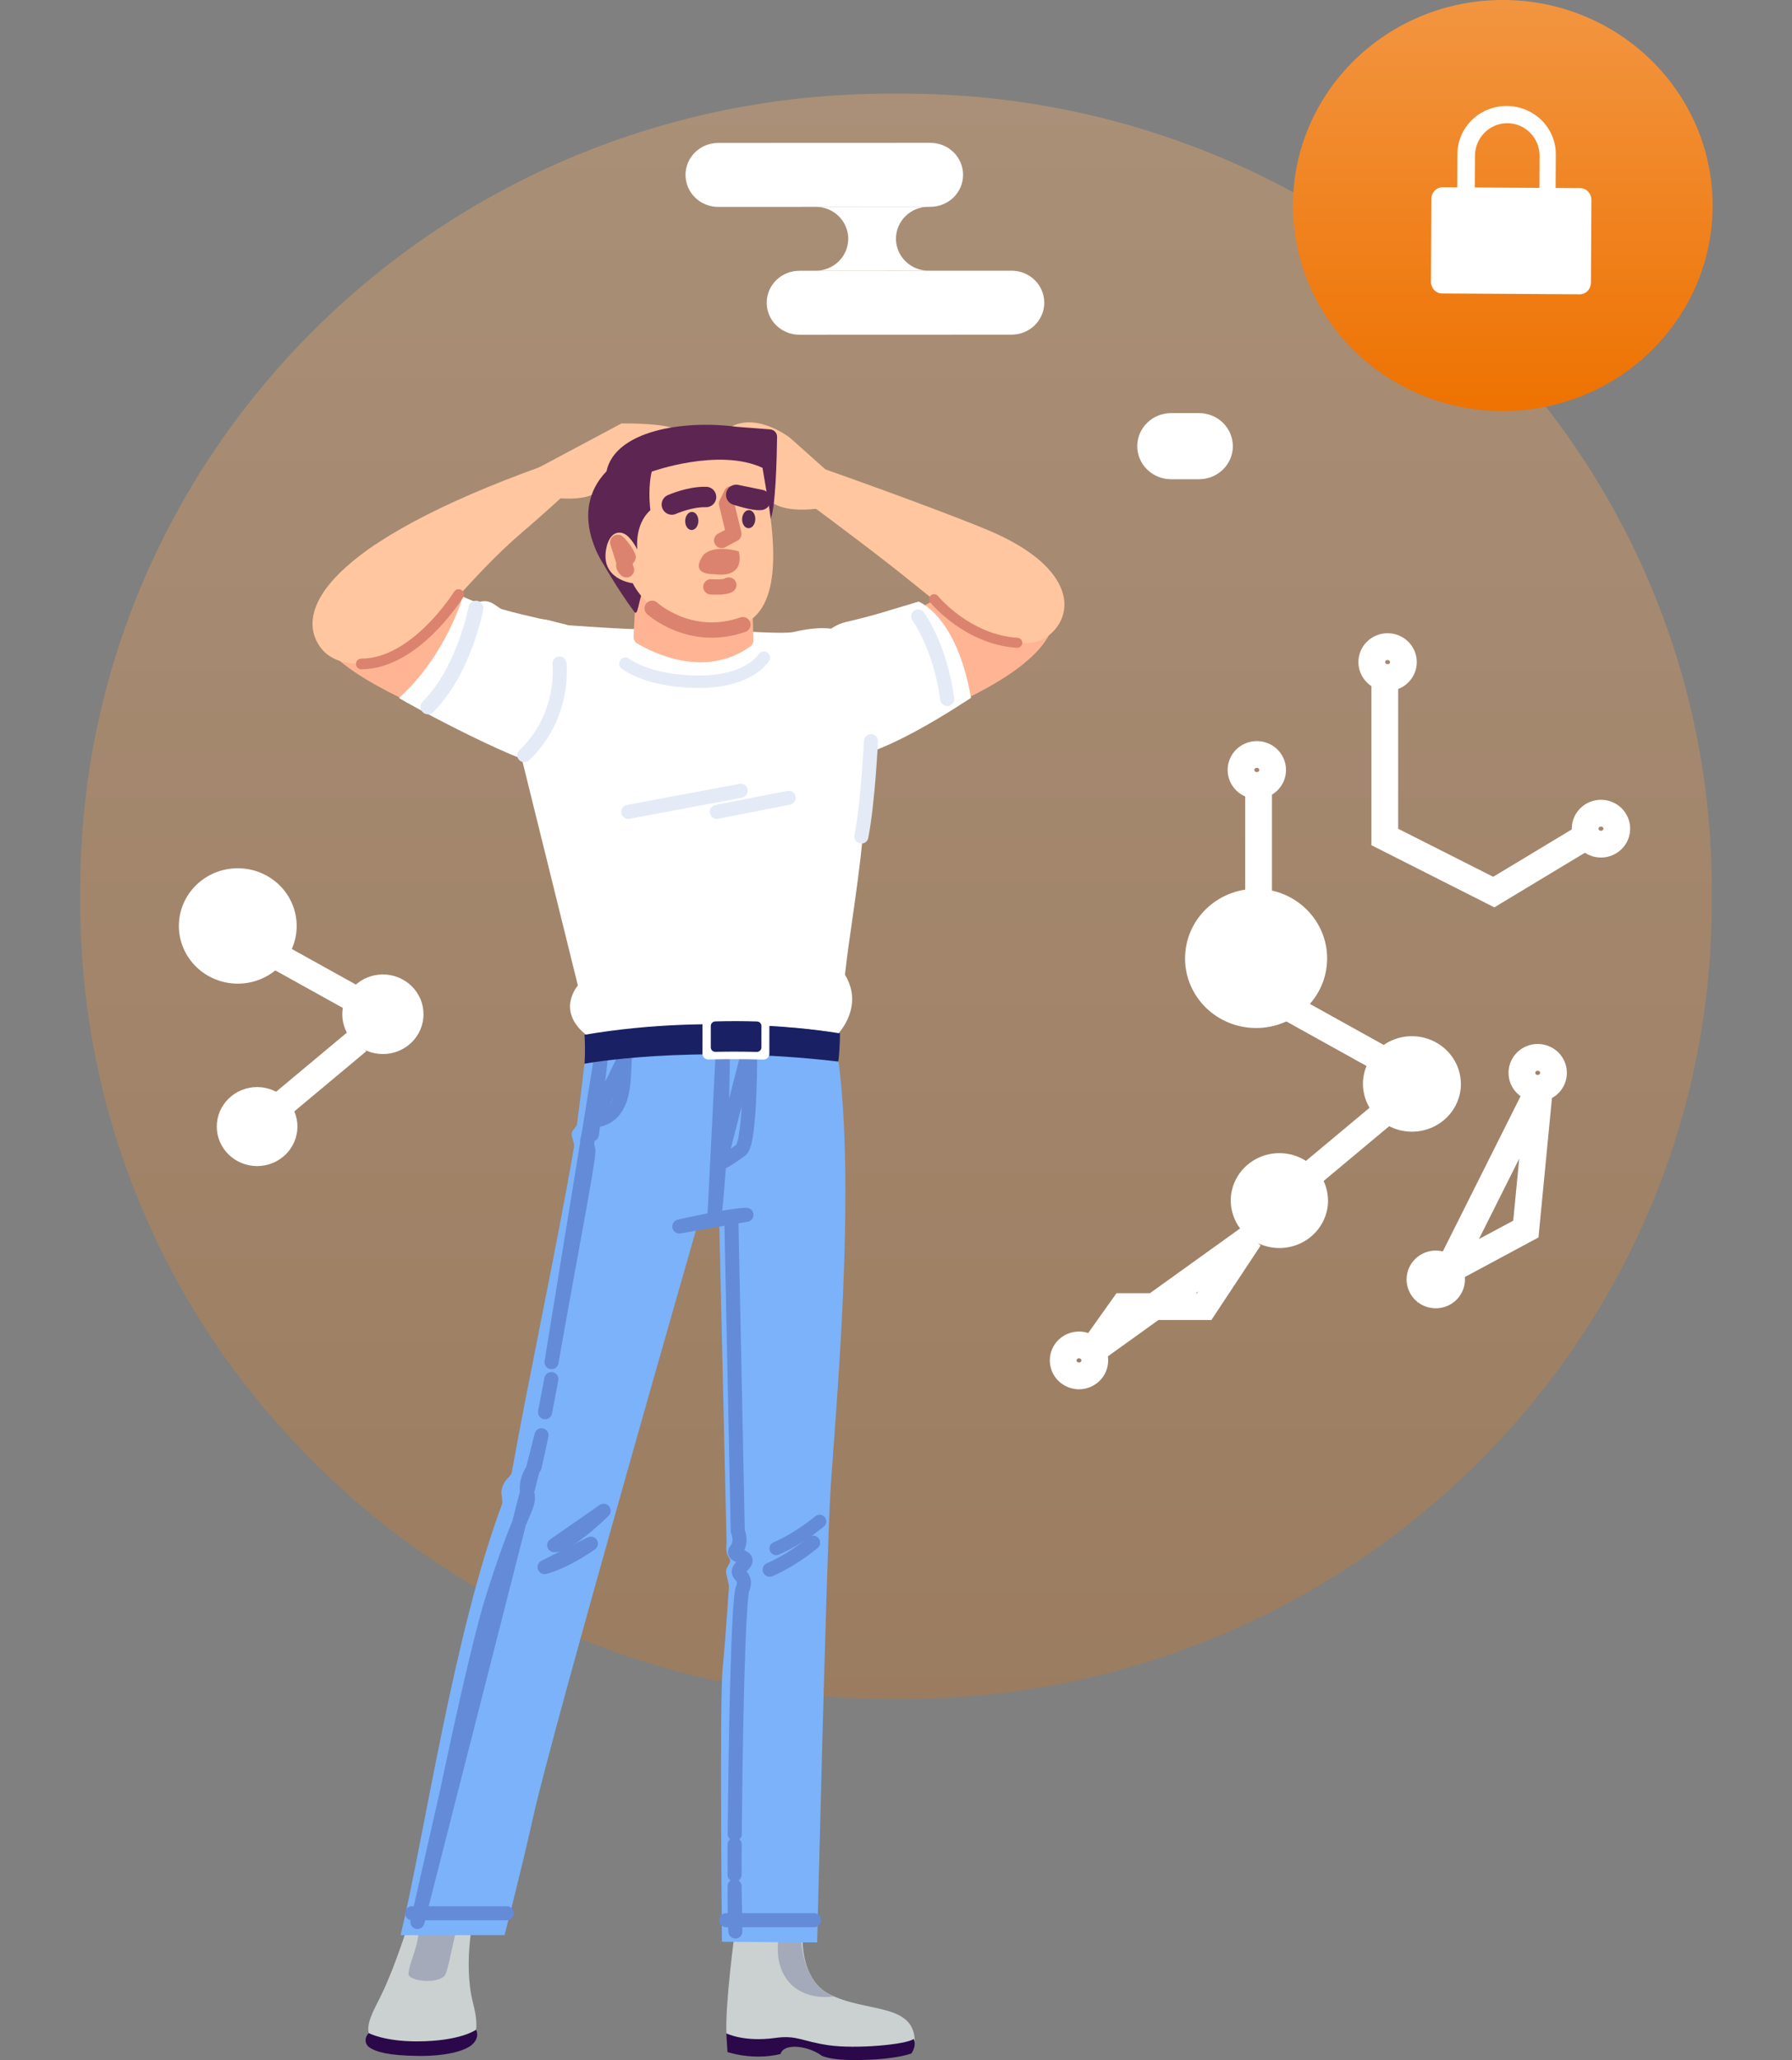 <svg width="134" height="154" viewBox="0 0 134 154" fill="none" xmlns="http://www.w3.org/2000/svg">
<rect x="0" y="0" width="134" height="154" fill="#808080" stroke="none"/>
<path fill-rule="evenodd" clip-rule="evenodd" d="M6 67.499V66.5C6 33.639 33.083 7 66.492 7H67.508C100.916 7 128 33.639 128 66.5V67.499C128 100.361 100.917 127 67.508 127H66.492C33.083 127 6 100.361 6 67.499Z" fill="#EE7201" fill-opacity="0.25"/>
<path fill-rule="evenodd" clip-rule="evenodd" d="M6 67.499V66.5C6 33.639 33.083 7 66.492 7H67.508C100.916 7 128 33.639 128 66.5V67.499C128 100.361 100.917 127 67.508 127H66.492C33.083 127 6 100.361 6 67.499Z" fill="url(#paint0_linear)" fill-opacity="0.15"/>
<path fill-rule="evenodd" clip-rule="evenodd" d="M22.163 69.651C22.105 70.214 21.934 70.761 21.66 71.26C21.386 71.759 21.015 72.2 20.567 72.559C20.119 72.917 19.603 73.186 19.049 73.349C18.495 73.512 17.914 73.567 17.338 73.51C16.763 73.453 16.204 73.286 15.695 73.018C15.185 72.75 14.735 72.386 14.369 71.947C14.003 71.509 13.729 71.004 13.562 70.461C13.395 69.919 13.339 69.35 13.397 68.786C13.514 67.648 14.088 66.602 14.993 65.878C15.898 65.154 17.059 64.812 18.221 64.927C19.384 65.041 20.452 65.604 21.191 66.49C21.93 67.376 22.28 68.513 22.163 69.651Z" fill="white"/>
<path d="M26.75 77.817L20.018 83.44M20.683 71.453L26.262 74.55L20.683 71.453Z" stroke="white" stroke-width="2"/>
<path fill-rule="evenodd" clip-rule="evenodd" d="M22.227 84.512C22.187 84.897 22.07 85.272 21.882 85.614C21.695 85.955 21.441 86.257 21.134 86.503C20.827 86.748 20.474 86.932 20.095 87.044C19.715 87.156 19.317 87.193 18.923 87.154C18.529 87.115 18.147 87.001 17.798 86.817C17.449 86.633 17.14 86.384 16.89 86.084C16.639 85.784 16.451 85.438 16.337 85.067C16.223 84.695 16.185 84.305 16.225 83.919C16.305 83.14 16.698 82.424 17.317 81.928C17.937 81.433 18.732 81.198 19.528 81.277C20.324 81.355 21.055 81.74 21.561 82.347C22.067 82.954 22.307 83.732 22.227 84.512ZM31.654 76.118C31.614 76.506 31.496 76.883 31.308 77.228C31.119 77.572 30.862 77.876 30.553 78.123C30.244 78.37 29.889 78.555 29.507 78.668C29.125 78.781 28.724 78.818 28.327 78.779C27.93 78.74 27.545 78.625 27.194 78.44C26.842 78.255 26.531 78.004 26.279 77.701C26.026 77.399 25.837 77.051 25.723 76.677C25.608 76.302 25.569 75.91 25.609 75.521C25.69 74.736 26.086 74.015 26.709 73.516C27.334 73.016 28.134 72.78 28.936 72.859C29.738 72.939 30.474 73.326 30.984 73.937C31.494 74.548 31.735 75.332 31.654 76.118ZM53.704 15.466L69.575 15.46C70.223 15.459 70.844 15.207 71.302 14.759C71.759 14.31 72.016 13.702 72.016 13.068C72.016 12.434 71.758 11.825 71.3 11.377C70.842 10.929 70.221 10.677 69.573 10.678L53.702 10.684C53.381 10.685 53.064 10.747 52.767 10.867C52.471 10.987 52.202 11.164 51.976 11.386C51.518 11.834 51.261 12.443 51.261 13.077C51.262 13.711 51.519 14.319 51.977 14.767C52.436 15.215 53.057 15.467 53.704 15.466H53.704ZM59.775 25.023L75.646 25.017C76.293 25.016 76.914 24.764 77.372 24.315C77.83 23.867 78.087 23.259 78.086 22.624C78.086 21.99 77.829 21.382 77.37 20.934C76.912 20.486 76.291 20.234 75.644 20.234L59.772 20.241C59.451 20.241 59.134 20.303 58.838 20.424C58.542 20.544 58.273 20.72 58.046 20.942C57.588 21.391 57.331 21.999 57.332 22.634C57.332 23.268 57.59 23.876 58.048 24.324C58.506 24.772 59.127 25.024 59.775 25.023Z" fill="white"/>
<path fill-rule="evenodd" clip-rule="evenodd" d="M61.038 15.46V15.458L69.438 15.454C68.79 15.455 68.169 15.707 67.712 16.155C67.254 16.604 66.997 17.212 66.997 17.847C66.998 18.481 67.255 19.089 67.713 19.537C68.171 19.985 68.793 20.237 69.44 20.236L61.04 20.24V20.239C61.678 20.226 62.286 19.968 62.733 19.521C63.179 19.074 63.429 18.474 63.429 17.848C63.429 17.223 63.178 16.622 62.731 16.176C62.284 15.729 61.676 15.472 61.038 15.459V15.46ZM99.212 72.168C98.918 75.026 96.313 77.11 93.394 76.822C90.474 76.534 88.347 73.983 88.641 71.124C88.935 68.266 91.54 66.182 94.459 66.47C97.378 66.758 99.507 69.309 99.212 72.168Z" fill="white"/>
<path d="M103.726 83.013L95.608 89.793M96.411 75.337L103.138 79.073L96.411 75.337Z" stroke="white" stroke-width="2"/>
<path fill-rule="evenodd" clip-rule="evenodd" d="M99.29 90.09C99.193 91.03 98.719 91.894 97.972 92.492C97.225 93.09 96.266 93.372 95.306 93.277C94.346 93.183 93.463 92.718 92.853 91.987C92.243 91.255 91.954 90.316 92.051 89.376C92.155 88.442 92.632 87.586 93.378 86.995C94.123 86.404 95.077 86.125 96.032 86.219C96.986 86.314 97.864 86.773 98.474 87.498C99.084 88.223 99.377 89.155 99.289 90.09H99.29ZM109.227 81.37C109.129 82.317 108.652 83.187 107.899 83.789C107.146 84.391 106.18 84.676 105.213 84.58C104.246 84.485 103.357 84.017 102.743 83.28C102.128 82.543 101.837 81.597 101.935 80.65C102.042 79.71 102.523 78.851 103.274 78.257C104.025 77.663 104.984 77.383 105.945 77.478C106.905 77.573 107.788 78.035 108.402 78.764C109.017 79.492 109.313 80.429 109.226 81.37" fill="white"/>
<path fill-rule="evenodd" clip-rule="evenodd" d="M81.866 101.696C81.866 102.003 81.741 102.297 81.519 102.515C81.297 102.732 80.997 102.854 80.683 102.854C80.369 102.854 80.069 102.732 79.847 102.515C79.625 102.297 79.501 102.003 79.501 101.696C79.501 101.389 79.625 101.094 79.847 100.877C80.069 100.66 80.369 100.538 80.683 100.538C80.997 100.538 81.297 100.66 81.519 100.877C81.741 101.094 81.866 101.389 81.866 101.696ZM120.898 61.946C120.898 62.254 120.774 62.548 120.552 62.765C120.33 62.983 120.029 63.105 119.715 63.105C119.402 63.105 119.101 62.983 118.879 62.765C118.657 62.548 118.533 62.254 118.533 61.946C118.533 61.639 118.657 61.344 118.879 61.127C119.101 60.91 119.402 60.788 119.715 60.788C120.029 60.788 120.33 60.91 120.552 61.127C120.774 61.344 120.898 61.639 120.898 61.946V61.946ZM116.167 80.2C116.167 80.507 116.043 80.801 115.821 81.019C115.599 81.236 115.298 81.358 114.985 81.358C114.671 81.358 114.37 81.236 114.148 81.019C113.926 80.801 113.802 80.507 113.802 80.2C113.802 79.892 113.926 79.598 114.148 79.381C114.37 79.163 114.671 79.041 114.984 79.041C115.298 79.041 115.599 79.163 115.821 79.381C116.042 79.598 116.167 79.892 116.167 80.2H116.167ZM95.164 57.558C95.164 57.865 95.04 58.16 94.818 58.377C94.596 58.594 94.295 58.716 93.981 58.716C93.667 58.716 93.366 58.594 93.144 58.377C92.923 58.16 92.798 57.865 92.798 57.558C92.798 57.251 92.923 56.956 93.144 56.739C93.366 56.522 93.667 56.4 93.981 56.4C94.295 56.4 94.596 56.522 94.817 56.739C95.039 56.956 95.164 57.251 95.164 57.558H95.164ZM104.943 49.494C104.943 49.802 104.818 50.096 104.596 50.313C104.375 50.531 104.074 50.653 103.76 50.653C103.446 50.653 103.145 50.531 102.924 50.313C102.702 50.096 102.577 49.802 102.577 49.494C102.577 49.187 102.702 48.892 102.924 48.675C103.145 48.458 103.446 48.336 103.76 48.336C104.074 48.336 104.375 48.458 104.596 48.675C104.818 48.892 104.943 49.187 104.943 49.494ZM108.544 95.643C108.544 95.795 108.514 95.946 108.454 96.086C108.395 96.227 108.308 96.354 108.198 96.462C108.088 96.569 107.958 96.655 107.814 96.713C107.671 96.771 107.517 96.801 107.362 96.801C107.206 96.801 107.053 96.771 106.909 96.713C106.766 96.655 106.635 96.569 106.525 96.462C106.416 96.354 106.328 96.227 106.269 96.086C106.21 95.946 106.179 95.795 106.179 95.643C106.179 95.336 106.304 95.041 106.525 94.824C106.747 94.607 107.048 94.485 107.362 94.485C107.675 94.485 107.976 94.607 108.198 94.824C108.42 95.041 108.544 95.336 108.544 95.643Z" stroke="white" stroke-width="2"/>
<path d="M118.532 62.568L111.699 66.686L103.55 62.568V50.654M115.116 81.358L114.098 91.877L108.281 95L115.116 81.358ZM93.431 92.558L90.048 97.673H84.002L81.602 101.052L93.431 92.558ZM94.112 66.695V58.458V66.695Z" stroke="white" stroke-width="2"/>
<path fill-rule="evenodd" clip-rule="evenodd" d="M96.684 15.364C96.684 6.879 103.708 0 112.374 0C121.039 0 128.063 6.879 128.063 15.364C128.063 23.85 121.039 30.729 112.374 30.729C103.708 30.729 96.684 23.85 96.684 15.364" fill="#EE7201"/>
<path fill-rule="evenodd" clip-rule="evenodd" d="M96.684 15.364C96.684 6.879 103.708 0 112.374 0C121.039 0 128.063 6.879 128.063 15.364C128.063 23.85 121.039 30.729 112.374 30.729C103.708 30.729 96.684 23.85 96.684 15.364" fill="url(#paint1_linear)" fill-opacity="0.25"/>
<path fill-rule="evenodd" clip-rule="evenodd" d="M118.128 22L107.828 21.937C107.719 21.936 107.61 21.913 107.51 21.868C107.409 21.823 107.317 21.758 107.24 21.675C107.163 21.593 107.103 21.496 107.061 21.389C107.02 21.282 106.999 21.167 107 21.051L107.034 14.876C107.034 14.76 107.056 14.646 107.099 14.539C107.141 14.432 107.203 14.336 107.281 14.254C107.359 14.173 107.451 14.109 107.552 14.065C107.654 14.021 107.762 13.999 107.872 14L118.171 14.063C118.631 14.066 119.002 14.463 119 14.949L118.966 21.124C118.965 21.24 118.943 21.354 118.901 21.461C118.858 21.568 118.796 21.664 118.718 21.746C118.641 21.827 118.548 21.891 118.447 21.935C118.346 21.979 118.237 22.001 118.128 22Z" fill="white"/>
<path fill-rule="evenodd" clip-rule="evenodd" d="M115.105 15.297C115.097 16.647 114.009 17.735 112.674 17.728C111.34 17.721 110.264 16.62 110.272 15.269L110.294 11.64C110.302 10.29 111.391 9.202 112.725 9.209C114.059 9.217 115.135 10.318 115.127 11.668L115.106 15.297H115.105ZM112.681 7.922C111.705 7.917 110.767 8.291 110.073 8.963C109.379 9.635 108.986 10.549 108.98 11.505L108.957 15.365C108.955 15.839 109.047 16.308 109.229 16.746C109.412 17.184 109.68 17.583 110.02 17.92C110.706 18.599 111.64 18.984 112.616 18.99C113.592 18.995 114.53 18.621 115.224 17.949C115.919 17.277 116.312 16.363 116.317 15.407L116.34 11.546C116.345 10.591 115.963 9.672 115.277 8.992C114.591 8.313 113.657 7.928 112.681 7.922ZM89.666 35.825H87.563C86.894 35.823 86.253 35.562 85.78 35.099C85.307 34.636 85.041 34.008 85.039 33.353C85.041 32.698 85.307 32.07 85.78 31.607C86.253 31.144 86.894 30.883 87.563 30.881H89.666C90.335 30.883 90.976 31.144 91.449 31.607C91.922 32.07 92.189 32.698 92.19 33.353C92.189 34.008 91.922 34.636 91.449 35.099C90.976 35.562 90.335 35.823 89.666 35.825Z" fill="white"/>
<path fill-rule="evenodd" clip-rule="evenodd" d="M43.864 77.382C43.864 77.382 47.277 76.896 53.264 76.711C59.54 76.516 62.666 77.28 62.666 77.28C62.666 77.28 64.644 75.26 63.184 72.866C63.868 66.537 66.385 55.664 63.363 47.57C62.766 46.869 61.36 46.778 59.331 47.245C58.615 47.41 55.506 47.167 55.059 47.193L46.866 47.011C46.866 47.011 45 46.922 42.566 46.745C41.757 46.686 40.304 45.863 39.645 46.568C39.428 46.8 38.348 49.538 38.591 54.992L43.212 73.669C43.212 73.669 41.531 75.561 43.864 77.382Z" fill="white"/>
<path fill-rule="evenodd" clip-rule="evenodd" d="M40.544 38.423L40.062 35.071L46.474 31.654C46.474 31.654 50.382 31.592 50.775 32.286C51.17 32.979 47.77 32.806 47.77 32.806C47.77 32.806 46.788 33.533 46.371 34.116C45.486 35.354 45.843 37.507 41.92 37.253C41.006 37.401 40.545 38.423 40.545 38.423" fill="#FFC6A0"/>
<path fill-rule="evenodd" clip-rule="evenodd" d="M28.061 40.701C28.061 40.701 35.669 45.629 41.425 48.269C41.992 48.53 40.304 56.749 35.061 54.458C31.082 52.72 24.272 50.036 23.566 46.862C23.186 45.155 24.927 42.857 28.061 40.7V40.701ZM75.912 41.98C75.912 41.98 72.331 43.551 68.504 45.583C66.42 46.688 63.08 48.048 61.906 49.769C58.575 54.649 63.798 55.648 68.834 53.7C72.425 52.311 84.352 47.346 75.912 41.98Z" fill="#FFB594"/>
<path fill-rule="evenodd" clip-rule="evenodd" d="M40.757 34.773L42.395 36.807C42.395 36.807 40.905 38.206 39.018 39.818C35.217 43.064 32.167 47.309 30.459 48.433C28.337 49.828 25.239 50.169 23.943 48.371C22.042 45.734 24.191 40.706 40.757 34.773Z" fill="#FFC6A0"/>
<path fill-rule="evenodd" clip-rule="evenodd" d="M34.608 44.601C34.608 44.601 33.355 49.01 29.839 52.172C30.188 52.459 39.784 57.679 41.688 57.441C44.491 57.09 45.122 47.502 42.301 46.683C41.925 46.574 39.143 46.009 37.563 45.547C37.098 45.411 36.701 44.651 35.666 45.057L34.607 44.601H34.608ZM68.688 44.973C68.688 44.973 71.534 45.998 72.607 52.17C72.315 52.314 63.216 58.642 60.926 56.26C57.43 52.623 60.517 47.146 63.214 46.508C65.7 45.921 65.906 45.79 68.688 44.973" fill="white"/>
<path d="M41.835 49.6C41.835 49.6 42.322 53.483 39.205 56.453" stroke="#E4EBF7" stroke-width="1.051" stroke-linecap="round" stroke-linejoin="round"/>
<path d="M46.767 49.613C46.767 49.613 48.438 50.961 52.259 50.961C56.079 50.961 57.114 49.16 57.114 49.16" stroke="#E4EBF7" stroke-width="0.932" stroke-linecap="round" stroke-linejoin="round"/>
<path fill-rule="evenodd" clip-rule="evenodd" d="M62.706 35.967L59.078 32.73C59.078 32.73 56.212 30.47 54.142 32.263C52.073 34.056 56.531 33.354 57.167 34.445C57.804 35.536 57.621 35.044 56.053 34.679C53.055 33.981 54.939 35.147 57.645 37.485C58.764 38.452 61.386 37.985 61.386 37.985L62.706 35.967Z" fill="#FFC6A0"/>
<path fill-rule="evenodd" clip-rule="evenodd" d="M56.338 47.85L56.179 42.118L47.661 42.104L47.377 47.58C47.363 47.791 47.468 47.993 47.653 48.104C48.749 48.759 52.676 50.773 56.107 48.326C56.261 48.216 56.344 48.036 56.338 47.849" fill="#FFB594"/>
<path fill-rule="evenodd" clip-rule="evenodd" d="M57.563 38.902C58.001 38.301 58.089 34.124 58.107 32.652C58.108 32.513 58.056 32.378 57.96 32.276C57.864 32.173 57.732 32.11 57.59 32.099L55.118 31.908C50.992 31.361 45.983 32.235 45.351 35.233C42.417 38.279 45.125 42.173 45.125 42.173C45.125 42.173 46.176 44.042 47.429 45.732C47.834 46.277 47.642 43.776 49.056 42.625C52.012 40.218 57.563 38.903 57.563 38.903" fill="#5C2552"/>
<path fill-rule="evenodd" clip-rule="evenodd" d="M47.318 43.6C47.318 43.6 48.755 46.85 53.526 47.018C57.711 47.165 58.328 43.346 57.504 37.845L57.018 34.972C53.744 33.454 48.735 35.255 48.735 35.255C48.735 35.255 48.427 36.326 48.633 38.139C47.416 39.222 47.657 41.083 47.657 41.083C47.657 41.083 47.173 40.076 46.598 39.867C46.138 39.699 45.583 39.913 45.355 40.904C44.799 43.332 47.318 43.6 47.318 43.6Z" fill="#FFC6A0"/>
<path d="M53.962 40.4L54.873 39.914L54.33 37.648L54.69 36.911" stroke="#DB836E" stroke-width="1.145" stroke-linecap="round" stroke-linejoin="round"/>
<path fill-rule="evenodd" clip-rule="evenodd" d="M56.479 38.825C56.467 39.198 56.237 39.495 55.965 39.486C55.692 39.478 55.482 39.168 55.493 38.795C55.505 38.421 55.735 38.125 56.007 38.133C56.28 38.141 56.491 38.451 56.479 38.825ZM52.223 38.959C52.211 39.333 51.981 39.629 51.709 39.621C51.436 39.613 51.225 39.303 51.237 38.929C51.248 38.556 51.478 38.259 51.751 38.268C52.024 38.276 52.234 38.585 52.223 38.959Z" fill="#552950"/>
<path d="M48.766 45.476C48.766 45.476 51.585 48.074 55.551 46.696" stroke="#DB836E" stroke-width="1.145" stroke-linecap="round" stroke-linejoin="round"/>
<path fill-rule="evenodd" clip-rule="evenodd" d="M53.391 42.918C53.391 42.918 51.469 43.039 52.621 41.456C53.472 40.672 55.241 41.215 55.241 41.215C55.241 41.215 55.86 43.261 53.391 42.918Z" fill="#DB836E"/>
<path d="M50.238 37.715C50.238 37.715 51.571 37.116 52.795 37.153M55.052 36.995C55.052 36.995 56.381 37.435 56.873 37.369L55.052 36.995Z" stroke="#5C2552" stroke-width="1.526" stroke-linecap="round" stroke-linejoin="round"/>
<path d="M53.157 43.869C53.157 43.869 54.179 43.948 54.499 43.736M46.191 40.544C46.191 40.544 46.705 41.005 46.971 41.648C46.769 41.9 46.418 42.252 46.845 42.596L46.191 40.544Z" stroke="#DB836E" stroke-width="1.145" stroke-linecap="round" stroke-linejoin="round"/>
<path d="M53.599 60.691L58.972 59.639M46.973 60.691L55.391 59.112L46.973 60.691Z" stroke="#E4EBF7" stroke-width="1.051" stroke-linecap="round" stroke-linejoin="round"/>
<path d="M35.589 45.464C35.589 45.464 34.734 50.091 32.005 52.841" stroke="#E4EBF7" stroke-width="1.114" stroke-linecap="round" stroke-linejoin="round"/>
<path d="M68.66 46.078C68.66 46.078 70.272 48.237 70.833 52.253" stroke="#E4EBF7" stroke-width="1.051" stroke-linecap="round" stroke-linejoin="round"/>
<path d="M34.295 44.444C34.295 44.444 31.069 49.638 27.014 49.633" stroke="#DB836E" stroke-width="0.795" stroke-linecap="round" stroke-linejoin="round"/>
<path fill-rule="evenodd" clip-rule="evenodd" d="M60.128 34.537L60.052 37.324C60.052 37.324 63.259 39.668 66.444 42.146C68.843 44.013 71.2 46.053 72.322 46.685C74.893 48.135 77.085 48.443 78.249 47.633C80.428 46.116 80.589 42.456 73.896 39.635C71.61 38.672 65.257 36.302 60.128 34.536" fill="#FFC6A0"/>
<path d="M69.849 44.796C69.849 44.796 72.304 47.813 76.067 48.052" stroke="#DB836E" stroke-width="0.75" stroke-linecap="round" stroke-linejoin="round"/>
<path d="M65.127 55.403C65.127 55.403 64.917 59.891 64.41 62.536" stroke="#E4EBF7" stroke-width="1.051" stroke-linecap="round" stroke-linejoin="round"/>
<path d="M61.957 84.633C61.957 84.633 60.047 83.853 60.524 80.892" stroke="#648BD8" stroke-width="1.051" stroke-linecap="round" stroke-linejoin="round"/>
<path fill-rule="evenodd" clip-rule="evenodd" d="M54.324 152.091C54.324 152.091 56.639 153.168 58.288 152.63C59.809 152.134 60.731 152.983 62.105 153.252C63.48 153.521 65.811 153.832 68.404 152.587C68.349 149.678 64.691 150.486 61.957 149.043C60.575 148.315 59.917 146.55 60.017 144.399H54.949C54.949 144.399 54.199 149.951 54.324 152.091" fill="#CBD1D1"/>
<path fill-rule="evenodd" clip-rule="evenodd" d="M54.312 152C54.312 152 55.621 152.671 57.955 152.345C59.604 152.114 59.956 152.599 61.957 152.889C63.958 153.179 67.737 152.852 68.33 152.418C68.552 152.998 68.145 153.506 68.145 153.506C68.145 153.506 67.33 153.824 65.551 153.941C64.457 154.013 62.424 154.095 61.45 153.676C60.487 152.95 58.622 152.671 58.363 153.548C56.251 154.05 54.398 153.397 54.398 153.397L54.312 152H54.312Z" fill="#2B0849"/>
<path fill-rule="evenodd" clip-rule="evenodd" d="M58.233 144.725H59.9C59.9 144.725 59.845 148.263 62.346 149.242C59.845 149.569 57.733 148.026 58.233 144.725Z" fill="#A4AABA"/>
<path fill-rule="evenodd" clip-rule="evenodd" d="M30.849 142.802C30.849 142.802 29.714 146.716 28.431 149.298C27.462 151.249 26.154 153.253 31.377 153.253C34.961 153.253 36.204 153 35.379 149.769C34.555 146.539 35.523 142.802 35.523 142.802H30.849Z" fill="#CBD1D1"/>
<path fill-rule="evenodd" clip-rule="evenodd" d="M27.58 151.983C27.58 151.983 28.709 152.6 31.155 152.6C34.435 152.6 35.602 151.729 35.602 151.729C35.602 151.729 35.926 152.317 35.268 152.871C34.733 153.323 33.329 153.711 31.285 153.688C29.05 153.663 28.141 153.39 27.654 153.072C27.209 152.781 27.283 152.237 27.58 151.983Z" fill="#2B0849"/>
<path fill-rule="evenodd" clip-rule="evenodd" d="M31.322 143.807C31.322 143.807 31.34 144.608 31.153 145.353C30.965 146.103 30.572 146.991 30.544 147.538C30.513 148.146 32.989 148.372 33.323 147.556C33.657 146.739 34.02 144.163 34.354 143.728C34.687 143.292 31.711 142.609 31.322 143.806" fill="#A4AABA"/>
<path fill-rule="evenodd" clip-rule="evenodd" d="M53.985 145.157L61.105 145.206C61.105 145.206 61.796 116.79 62.091 111.64C62.386 106.49 64.101 89.04 62.625 78.739L55.947 78.403L43.786 78.81C43.786 78.81 43.554 80.877 43.149 84.009C43.116 84.267 42.787 84.448 42.751 84.72C42.711 85.025 42.976 85.426 42.921 85.745C41.664 93.083 39.527 102.999 38.267 110.072C38.205 110.42 37.611 110.598 37.492 111.475C37.47 111.632 37.604 112.269 37.551 112.41C33.893 122.179 31.724 137.344 29.953 144.663L37.727 144.656C37.727 144.656 38.896 140.189 39.872 135.812C41.368 129.096 52.172 91.506 52.172 91.506L53.778 91.235L54.333 115.391C54.333 115.391 54.213 116.035 54.511 116.443C54.81 116.853 54.214 117.029 54.303 117.614L54.511 118.548C54.511 118.548 54.273 122.29 54.034 124.745C53.795 127.2 53.985 145.157 53.985 145.157Z" fill="#7BB2F9"/>
<path d="M57.551 117.341C57.551 117.341 59.027 116.763 60.799 115.317M41.438 115.509C42.051 115.558 43.587 114.456 45.139 112.936L41.438 115.509Z" stroke="#648BD8" stroke-width="1.051" stroke-linecap="round" stroke-linejoin="round"/>
<path d="M58.038 115.755C58.038 115.755 59.514 115.177 61.286 113.731" stroke="#648BD8" stroke-linecap="round" stroke-linejoin="round"/>
<path d="M30.812 143.022H37.896M40.721 117.145C40.721 117.145 42.117 116.837 44.184 115.392L40.721 117.145ZM46.731 79.031C46.587 80.649 46.89 83.473 44.422 83.785L46.731 79.031ZM56.095 78.116C56.095 78.116 56.154 85.419 55.407 85.967C54.226 86.835 53.815 86.981 53.815 86.981L56.095 78.116ZM54.054 78.407C54.054 78.407 54.072 85.119 53.417 91.111L54.054 78.407ZM50.798 91.683C50.798 91.683 54.637 90.815 55.818 90.815L50.798 91.683ZM40.492 107.292C40.323 108.104 40.15 108.899 39.972 109.669C39.972 109.669 39.196 110.623 39.435 111.637C39.674 112.65 38.931 112.703 36.781 119.64C35.879 122.553 34.392 129.329 33.403 134.022C33.361 134.221 31.253 143.486 31.213 143.676L40.492 107.292ZM41.227 103.094C41.077 103.922 40.92 104.748 40.757 105.572L41.227 103.094ZM44.9 79.342L44.263 84.798C44.263 84.798 43.68 84.876 43.998 85.967C44.057 86.669 42.575 94.189 41.241 101.827L44.9 79.342Z" stroke="#648BD8" stroke-width="1.051" stroke-linecap="round" stroke-linejoin="round"/>
<path fill-rule="evenodd" clip-rule="evenodd" d="M62.81 77.251C62.81 77.251 53.737 75.633 43.706 77.355C43.79 78.665 43.705 79.518 43.705 79.518C43.705 79.518 51.522 78.05 62.689 79.355C62.823 78.128 62.81 77.251 62.81 77.251Z" fill="#192064"/>
<path fill-rule="evenodd" clip-rule="evenodd" d="M57.53 78.786L57.532 76.226C57.533 76.117 57.49 76.011 57.413 75.932C57.336 75.853 57.23 75.806 57.118 75.802C55.819 75.753 54.421 75.745 52.947 75.794C52.835 75.798 52.728 75.845 52.65 75.924C52.572 76.003 52.528 76.109 52.528 76.219L52.526 78.776C52.526 79.015 52.724 79.206 52.968 79.199C54.34 79.165 55.711 79.168 57.082 79.208C57.14 79.21 57.198 79.201 57.252 79.18C57.306 79.16 57.356 79.129 57.398 79.09C57.439 79.05 57.472 79.003 57.495 78.951C57.518 78.899 57.53 78.843 57.53 78.786Z" fill="white"/>
<path fill-rule="evenodd" clip-rule="evenodd" d="M56.937 78.3L56.938 76.697C56.938 76.609 56.904 76.526 56.843 76.463C56.781 76.4 56.697 76.363 56.608 76.36C55.568 76.326 54.527 76.325 53.486 76.355C53.397 76.358 53.312 76.394 53.25 76.457C53.187 76.52 53.152 76.604 53.151 76.692L53.151 78.293C53.151 78.482 53.307 78.633 53.499 78.629C54.452 78.608 55.483 78.607 56.583 78.635C56.775 78.639 56.937 78.489 56.937 78.299" fill="#192064"/>
<path d="M54.69 91.19L55.168 114.456C55.168 114.456 55.526 115.274 55.048 115.859C54.571 116.444 56.362 116.21 55.526 117.028C54.69 117.847 56.004 117.613 55.526 118.782C55.209 119.558 54.998 129.779 54.943 137.099M54.306 143.542H60.873H54.306ZM54.93 140.997C54.933 142.762 54.952 144.015 54.989 144.387L54.93 140.997ZM54.938 137.879C54.933 138.681 54.93 139.441 54.93 140.139L54.938 137.879Z" stroke="#648BD8" stroke-width="1.051" stroke-linecap="round" stroke-linejoin="round"/>
<defs>
<linearGradient id="paint0_linear" x1="67" y1="7" x2="67" y2="127" gradientUnits="userSpaceOnUse">
<stop stop-color="white"/>
<stop offset="1" stop-color="white" stop-opacity="0"/>
</linearGradient>
<linearGradient id="paint1_linear" x1="112.374" y1="0" x2="112.374" y2="30.729" gradientUnits="userSpaceOnUse">
<stop stop-color="white"/>
<stop offset="1" stop-color="white" stop-opacity="0"/>
</linearGradient>
</defs>
</svg>

